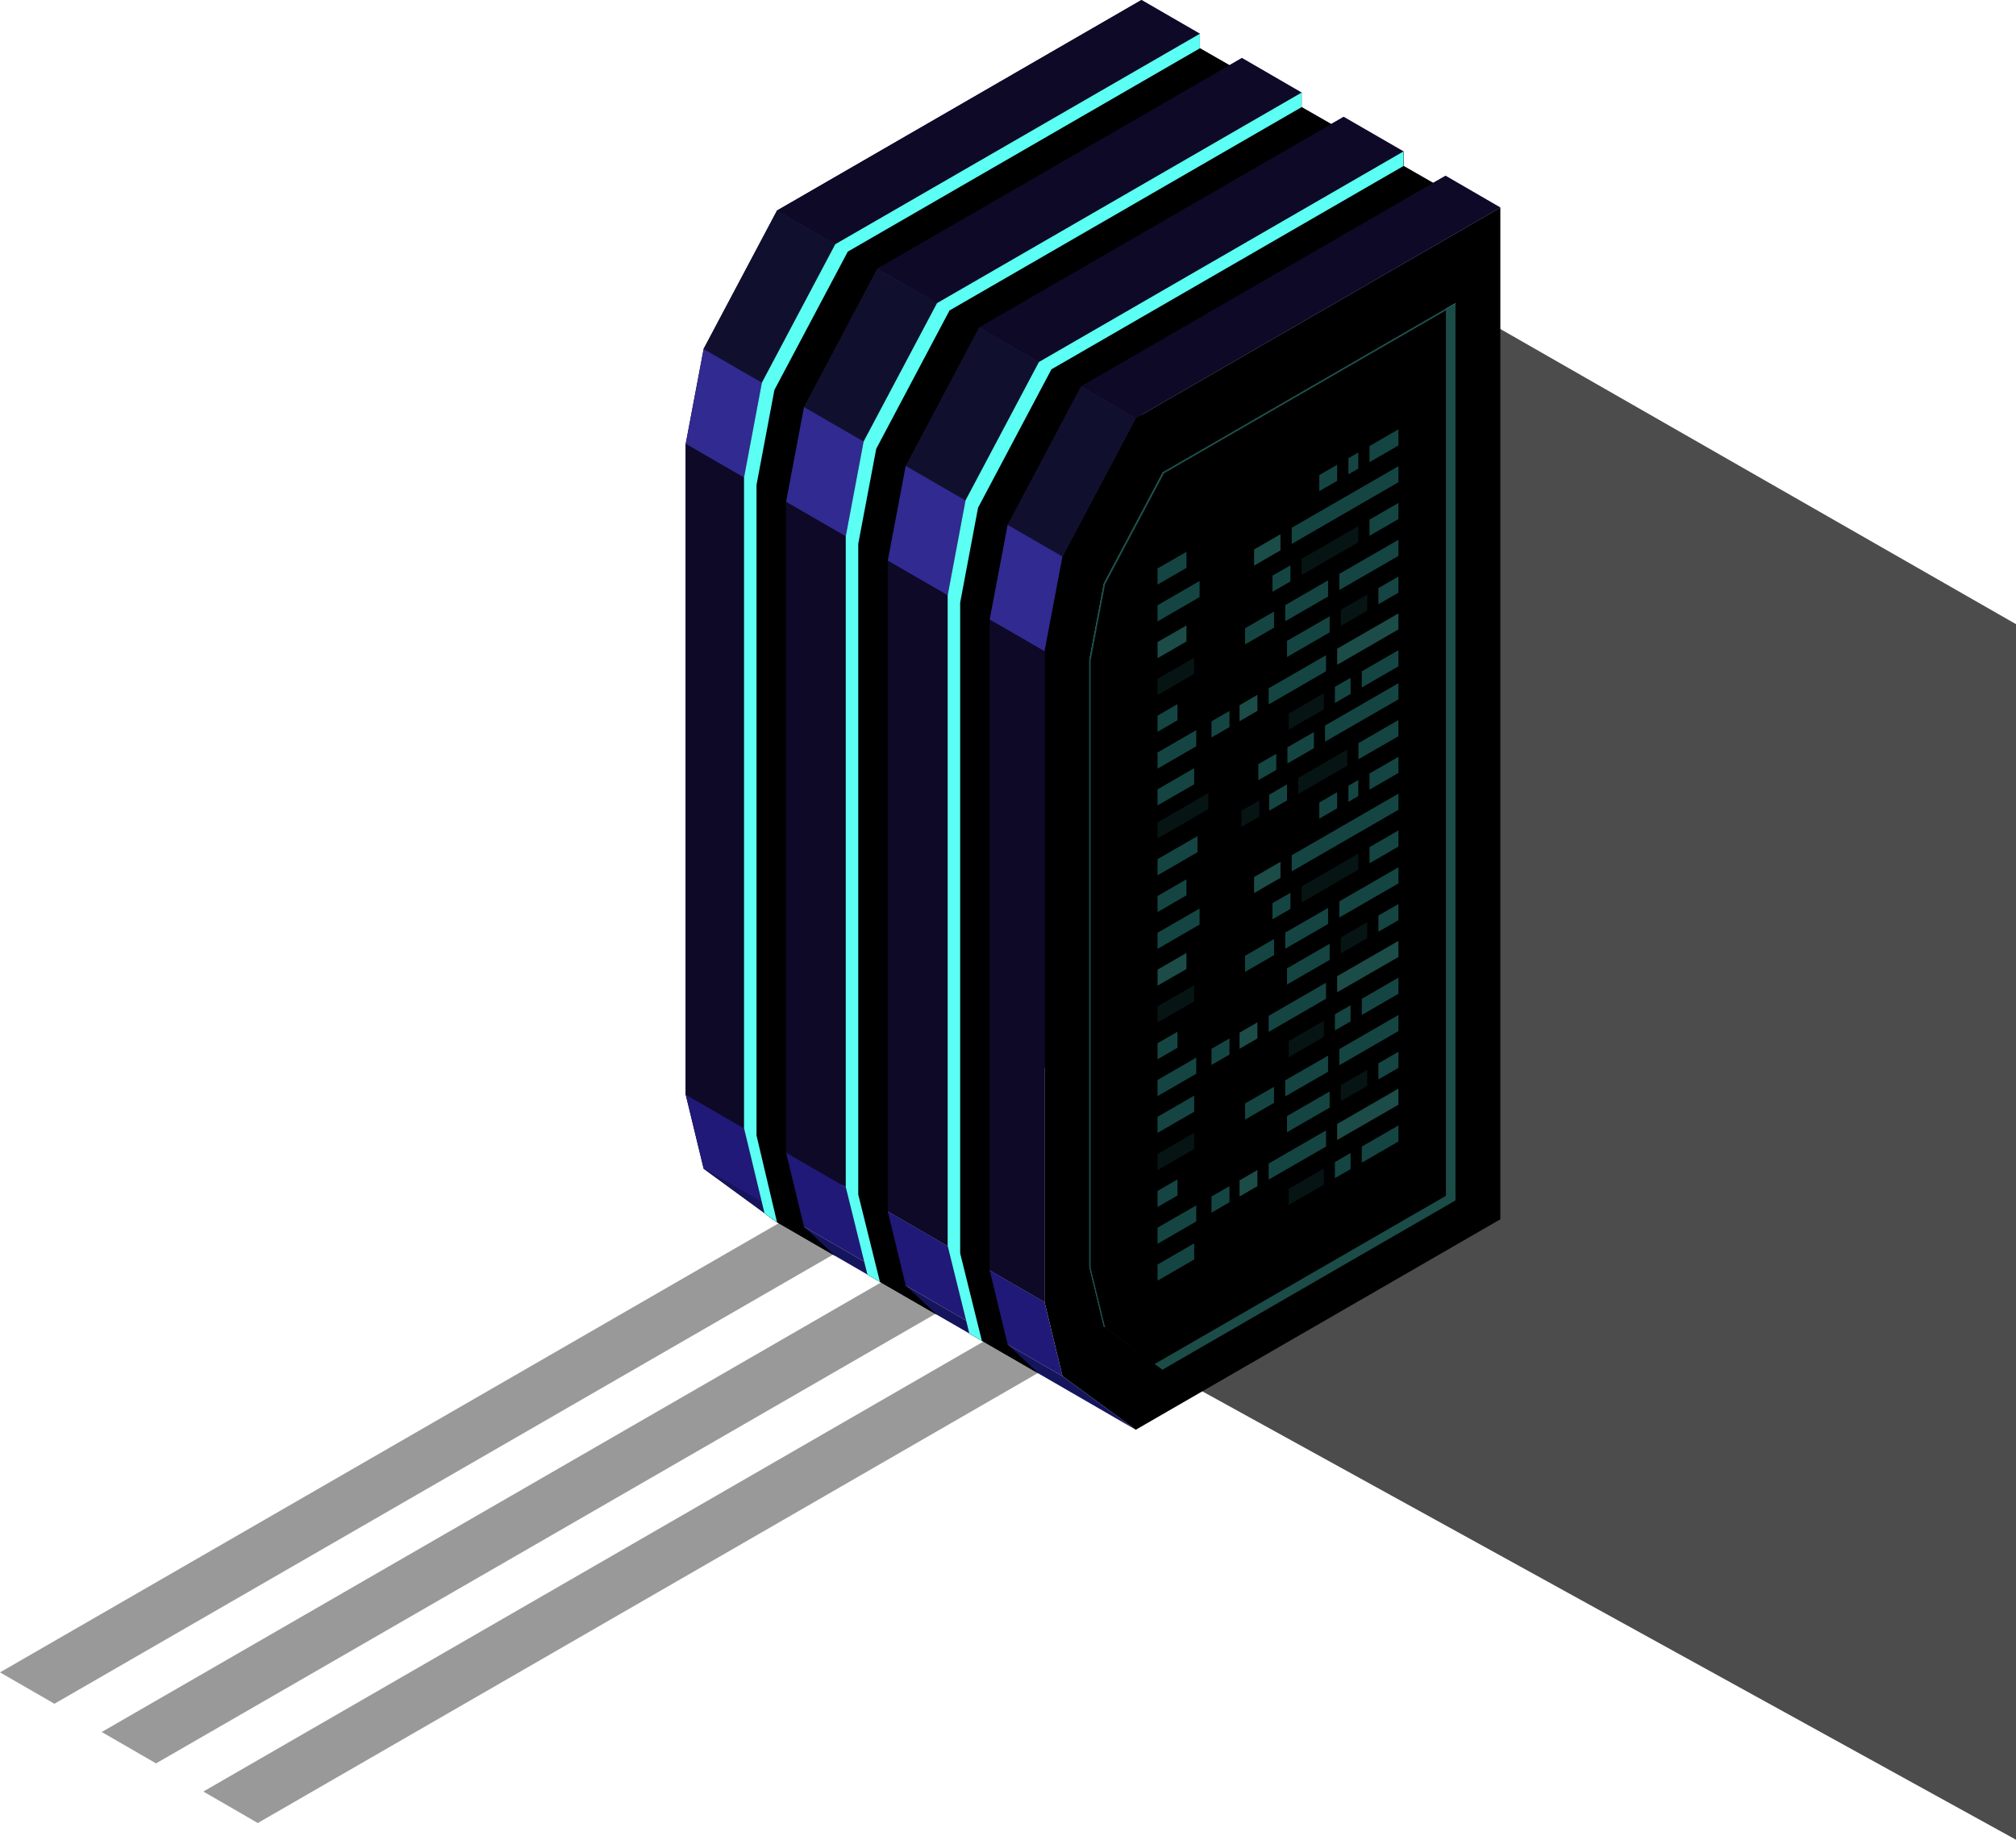 <svg width="458" height="418" viewBox="0 0 458 418" fill="none" xmlns="http://www.w3.org/2000/svg">
<path style="mix-blend-mode:lighten" opacity="0.4" d="M12.365 387.105L0 379.976L177.264 277.719L189.629 284.848L12.365 387.105Z" fill="url(#paint0_linear)"/>
<path style="mix-blend-mode:lighten" opacity="0.4" d="M35.453 400.654L23.11 393.524L200.351 291.268L212.717 298.397L35.453 400.654Z" fill="url(#paint1_linear)"/>
<path style="mix-blend-mode:lighten" opacity="0.4" d="M58.563 414.202L46.197 407.051L223.461 304.794L235.826 311.946L58.563 414.202Z" fill="url(#paint2_linear)"/>
<path d="M176.531 47.841L159.859 79.269L155.775 100.857V248.69L159.859 265.548L176.531 277.719L259.336 229.878V0L176.531 47.841Z" fill="url(#paint3_linear)"/>
<path d="M258.026 94.995L241.376 126.422L237.292 147.989V295.821L241.376 312.679L258.026 324.85L340.853 277.031V47.153L258.026 94.995Z" fill="url(#paint4_linear)"/>
<path d="M264.153 107.343L250.767 132.574L247.481 149.898V287.847L250.767 301.373L264.153 311.168L330.663 272.744V68.919L264.153 107.343Z" fill="url(#paint5_linear)"/>
<path d="M251.055 301.573L247.77 288.047V150.098L251.055 132.774L264.442 107.543L330.663 69.274V68.919L264.153 107.343L250.767 132.574L247.481 149.898V287.847L250.767 301.373L264.153 311.168L251.055 301.573Z" fill="#5CFFF3"/>
<path d="M328.487 70.163V271.7L262.377 309.88L264.153 311.168L330.663 272.744V68.919L328.487 70.163Z" fill="#5CFFF3"/>
<path d="M241.376 126.421L159.859 79.269L176.531 47.841L258.026 94.993L241.376 126.421Z" fill="#363699"/>
<path d="M155.775 100.858L237.292 147.989L241.376 126.422L159.859 79.269L155.775 100.858Z" fill="#312A91"/>
<path style="mix-blend-mode:lighten" opacity="0.7" d="M176.531 47.841L258.026 94.993L241.376 126.421L159.859 79.269L176.531 47.841Z" fill="url(#paint6_linear)"/>
<path d="M155.775 248.689L237.292 295.82L241.376 312.678L159.859 265.547L155.775 248.689Z" fill="#201977"/>
<path d="M241.376 312.677L159.859 265.547L176.531 277.718L258.026 324.849L241.376 312.677Z" fill="#15155E"/>
<path d="M237.292 147.988V295.82L155.775 248.69V100.857L237.292 147.988Z" fill="#2D1F84"/>
<path style="mix-blend-mode:lighten" opacity="0.7" d="M237.292 147.988V295.82L155.775 248.69V100.857L237.292 147.988Z" fill="url(#paint7_linear)"/>
<path d="M328.399 39.934L325.557 41.556L318.853 37.713V34.404L305.245 26.541L302.403 28.185L295.699 24.343V21.033L282.135 13.171L279.293 14.814L272.589 10.972V7.663L259.336 0L176.531 47.841L258.026 94.994L340.853 47.153L328.399 39.934Z" fill="#2D1F84"/>
<path style="mix-blend-mode:lighten" opacity="0.7" d="M328.399 39.934L325.557 41.556L318.853 37.713V34.404L305.245 26.541L302.403 28.185L295.699 24.343V21.033L282.135 13.171L279.293 14.814L272.589 10.972V7.663L259.336 0L176.531 47.841L258.026 94.994L340.853 47.153L328.399 39.934Z" fill="url(#paint8_linear)"/>
<path d="M182.658 92.462L199.308 61.013L279.293 14.815L272.589 10.972V7.663L189.762 55.482L173.09 86.932L169.028 108.498V256.331L173.69 275.698L176.531 277.72L189.762 285.382L182.658 278.719L178.574 261.861V114.029L182.658 92.462Z" fill="url(#paint9_linear)"/>
<path d="M175.932 88.598L192.604 57.17L272.589 10.972V7.663L189.762 55.482L173.09 86.932L169.028 108.498V256.331L173.69 275.698L176.531 277.72L171.869 257.997V110.164L175.932 88.598Z" fill="#5CFFF3"/>
<path d="M205.768 105.833L222.44 74.383L305.245 26.541L302.403 28.185L295.699 24.343V21.033L212.872 68.874L196.2 100.302L192.138 121.868V269.701L197.066 289.624L212.872 298.752L205.768 292.089L201.683 275.231V127.399L205.768 105.833Z" fill="url(#paint10_linear)"/>
<path d="M199.064 101.968L215.714 70.54L295.699 24.343V21.033L212.872 68.874L196.2 100.302L192.138 121.868V269.701L197.066 289.624L199.907 291.267L194.979 271.389V123.556L199.064 101.968Z" fill="#5CFFF3"/>
<path d="M228.922 119.204L245.594 87.754L325.557 41.556L318.853 37.714V34.404L236.026 82.246L219.354 113.673L215.292 135.262V283.072L220.22 302.995L236.026 312.123L228.922 305.46L224.838 288.602V140.77L228.922 119.204Z" fill="url(#paint11_linear)"/>
<path d="M236.026 82.246L219.354 113.673L215.292 135.262V283.072L220.22 302.995L223.062 304.638L218.133 284.76V136.928L222.196 115.361L238.868 83.911L318.853 37.714V34.404L236.026 82.246Z" fill="#5CFFF3"/>
<path d="M301.027 168.51L317.698 158.893V155.229L301.027 164.846V168.51Z" fill="#42E8E0"/>
<path d="M292.48 173.463L298.496 169.998V166.333L292.48 169.798V173.463Z" fill="#42E8E0"/>
<path d="M285.864 177.284L289.949 174.929V171.265L285.864 173.619V177.284Z" fill="#42E8E0"/>
<path d="M308.619 172.508L317.698 167.266V163.602L308.619 168.843V172.508Z" fill="#42E8E0"/>
<path opacity="0.3" d="M294.944 180.392L306.066 173.973V170.309L294.944 176.727V180.392Z" fill="#42E8E0"/>
<path d="M288.328 184.214L292.391 181.859V178.217L288.328 180.571V184.214Z" fill="#42E8E0"/>
<path opacity="0.3" d="M282.024 187.855L286.109 185.501V181.858L282.024 184.213V187.855Z" fill="#42E8E0"/>
<path d="M311.127 179.416L317.699 175.618V171.953L311.127 175.751V179.416Z" fill="#42E8E0"/>
<path d="M306.332 182.192L308.574 180.882V177.217L306.332 178.527V182.192Z" fill="#42E8E0"/>
<path d="M299.717 186.012L303.779 183.658V179.993L299.717 182.347V186.012Z" fill="#42E8E0"/>
<path d="M293.457 197.984L317.698 183.992V180.327L293.457 194.32V197.984Z" fill="#42E8E0"/>
<path d="M284.91 202.914L290.904 199.449V195.807L284.91 199.271V202.914Z" fill="#5CFFF3"/>
<path d="M311.127 196.14L317.699 192.342V188.678L311.127 192.476V196.14Z" fill="#42E8E0"/>
<path opacity="0.3" d="M295.721 205.047L308.574 197.606V193.941L295.721 201.382V205.047Z" fill="#42E8E0"/>
<path d="M289.083 208.867L293.168 206.512V202.848L289.083 205.202V208.867Z" fill="#42E8E0"/>
<path d="M304.268 208.467L317.699 200.716V197.051L304.268 204.802V208.467Z" fill="#42E8E0"/>
<path d="M291.991 215.552L301.715 209.933V206.29L291.991 211.887V215.552Z" fill="#42E8E0"/>
<path d="M282.867 220.815L289.438 217.017V213.353L282.867 217.151V220.815Z" fill="#42E8E0"/>
<path d="M313.148 211.688L317.699 209.067V205.402L313.148 208.023V211.688Z" fill="#42E8E0"/>
<path opacity="0.3" d="M304.623 216.618L310.617 213.153V209.511L304.623 212.976V216.618Z" fill="#42E8E0"/>
<path d="M292.391 223.681L302.07 218.106V214.441L292.391 220.016V223.681Z" fill="#42E8E0"/>
<path d="M303.779 225.458L317.698 217.44V213.775L303.779 221.793V225.458Z" fill="#5CFFF3"/>
<path d="M288.217 234.453L301.249 226.924V223.281L288.217 230.811V234.453Z" fill="#42E8E0"/>
<path d="M281.602 238.295L285.664 235.941V232.276L281.602 234.631V238.295Z" fill="#5CFFF3"/>
<path d="M275.231 241.96L279.315 239.606V235.941L275.231 238.296V241.96Z" fill="#42E8E0"/>
<path d="M309.374 230.61L317.699 225.791V222.126L309.374 226.946V230.61Z" fill="#42E8E0"/>
<path opacity="0.3" d="M274.52 183.836L262.976 190.499V186.856L274.52 180.171V183.836Z" fill="#42E8E0"/>
<path d="M272.056 193.631L262.976 198.872V195.207L272.056 189.966V193.631Z" fill="#42E8E0"/>
<path d="M269.548 203.426L262.976 207.224V203.581L269.548 199.783V203.426Z" fill="#42E8E0"/>
<path d="M272.522 210.066L262.976 215.597V211.932L272.522 206.424V210.066Z" fill="#42E8E0"/>
<path d="M269.548 220.173L262.976 223.948V220.306L269.548 216.508V220.173Z" fill="#5CFFF3"/>
<path opacity="0.3" d="M271.301 227.502L262.976 232.321V228.657L271.301 223.837V227.502Z" fill="#42E8E0"/>
<path d="M267.505 238.052L262.976 240.673V237.03L267.505 234.409V238.052Z" fill="#42E8E0"/>
<path d="M271.768 243.96L262.976 249.046V245.381L271.768 240.295V243.96Z" fill="#42E8E0"/>
<path d="M271.301 252.599L262.976 257.397V253.754L271.301 248.935V252.599Z" fill="#42E8E0"/>
<path d="M303.269 234.12L306.821 232.077V228.412L303.269 230.455V234.12Z" fill="#42E8E0"/>
<path opacity="0.3" d="M292.768 240.206L300.738 235.586V231.943L292.768 236.541V240.206Z" fill="#42E8E0"/>
<path d="M304.268 242.027L317.699 234.275V230.61L304.268 238.362V242.027Z" fill="#42E8E0"/>
<path d="M291.991 249.112L301.715 243.515V239.851L291.991 245.448V249.112Z" fill="#42E8E0"/>
<path d="M282.867 254.376L289.438 250.578V246.936L282.867 250.711V254.376Z" fill="#42E8E0"/>
<path d="M313.148 245.247L317.699 242.627V238.962L313.148 241.605V245.247Z" fill="#42E8E0"/>
<path opacity="0.3" d="M304.623 250.179L310.617 246.714V243.071L304.623 246.536V250.179Z" fill="#42E8E0"/>
<path d="M292.391 257.242L302.07 251.667V248.002L292.391 253.577V257.242Z" fill="#42E8E0"/>
<path d="M303.779 259.019L317.698 251.001V247.336L303.779 255.376V259.019Z" fill="#5CFFF3"/>
<path d="M288.217 268.013L301.249 260.506V256.841L288.217 264.37V268.013Z" fill="#42E8E0"/>
<path d="M281.602 271.856L285.664 269.502V265.837L281.602 268.191V271.856Z" fill="#5CFFF3"/>
<path d="M275.231 275.52L279.315 273.166V269.501L275.231 271.855V275.52Z" fill="#42E8E0"/>
<path d="M309.374 264.17L317.699 259.351V255.708L309.374 260.505V264.17Z" fill="#42E8E0"/>
<path opacity="0.3" d="M271.301 261.061L262.976 265.881V262.216L271.301 257.396V261.061Z" fill="#42E8E0"/>
<path d="M267.505 271.633L262.976 274.232V270.59L267.505 267.969V271.633Z" fill="#42E8E0"/>
<path d="M271.768 277.518L262.976 282.605V278.94L271.768 273.876V277.518Z" fill="#42E8E0"/>
<path d="M271.301 286.16L262.976 290.979V287.315L271.301 282.495V286.16Z" fill="#42E8E0"/>
<path d="M303.269 267.68L306.821 265.636V261.972L303.269 264.037V267.68Z" fill="#42E8E0"/>
<path opacity="0.3" d="M292.768 273.765L300.738 269.168V265.503L292.768 270.1V273.765Z" fill="#42E8E0"/>
<path d="M311.127 105.011L317.699 101.213V97.548L311.127 101.346V105.011Z" fill="#42E8E0"/>
<path d="M306.332 107.764L308.574 106.476V102.812L306.332 104.122V107.764Z" fill="#42E8E0"/>
<path d="M299.717 111.585L303.779 109.253V105.588L299.717 107.942V111.585Z" fill="#42E8E0"/>
<path d="M293.457 123.579L317.698 109.564V105.922L293.457 119.914V123.579Z" fill="#42E8E0"/>
<path d="M284.91 128.51L290.904 125.046V121.381L284.91 124.846V128.51Z" fill="#5CFFF3"/>
<path d="M311.127 121.735L317.699 117.937V114.272L311.127 118.07V121.735Z" fill="#42E8E0"/>
<path opacity="0.3" d="M295.721 130.642L308.574 123.202V119.537L295.721 126.978V130.642Z" fill="#42E8E0"/>
<path d="M289.083 134.462L293.168 132.108V128.443L289.083 130.798V134.462Z" fill="#42E8E0"/>
<path d="M304.268 134.062L317.699 126.31V122.646L304.268 130.397V134.062Z" fill="#42E8E0"/>
<path d="M291.991 141.147L301.715 135.528V131.863L291.991 137.483V141.147Z" fill="#42E8E0"/>
<path d="M282.867 146.411L289.438 142.613V138.948L282.867 142.746V146.411Z" fill="#42E8E0"/>
<path d="M313.148 137.283L317.699 134.662V130.997L313.148 133.618V137.283Z" fill="#42E8E0"/>
<path opacity="0.3" d="M304.623 142.214L310.617 138.749V135.084L304.623 138.549V142.214Z" fill="#42E8E0"/>
<path d="M292.391 149.276L302.07 143.679V140.036L292.391 145.611V149.276Z" fill="#42E8E0"/>
<path d="M303.779 151.053L317.698 143.013V139.37L303.779 147.388V151.053Z" fill="#5CFFF3"/>
<path d="M288.217 160.049L301.249 152.519V148.877L288.217 156.384V160.049Z" fill="#42E8E0"/>
<path d="M281.602 163.869L285.664 161.515V157.872L281.602 160.226V163.869Z" fill="#5CFFF3"/>
<path d="M275.231 167.556L279.315 165.202V161.537L275.231 163.891V167.556Z" fill="#42E8E0"/>
<path d="M309.374 156.205L317.699 151.385V147.721L309.374 152.54V156.205Z" fill="#42E8E0"/>
<path d="M269.548 129.02L262.976 132.818V129.154L269.548 125.378V129.02Z" fill="#42E8E0"/>
<path d="M272.522 135.661L262.976 141.191V137.526L272.522 131.996V135.661Z" fill="#42E8E0"/>
<path d="M269.548 145.745L262.976 149.543V145.878L269.548 142.103V145.745Z" fill="#5CFFF3"/>
<path opacity="0.3" d="M271.301 153.096L262.976 157.916V154.251L271.301 149.432V153.096Z" fill="#42E8E0"/>
<path d="M267.505 163.647L262.976 166.268V162.603L267.505 159.982V163.647Z" fill="#42E8E0"/>
<path d="M271.768 169.554L262.976 174.641V170.976L271.768 165.89V169.554Z" fill="#42E8E0"/>
<path d="M271.301 178.194L262.976 182.991V179.349L271.301 174.529V178.194Z" fill="#42E8E0"/>
<path d="M303.269 159.715L306.821 157.672V154.007L303.269 156.05V159.715Z" fill="#42E8E0"/>
<path opacity="0.3" d="M292.768 165.801L300.738 161.181V157.517L292.768 162.136V165.801Z" fill="#42E8E0"/>
<path style="mix-blend-mode:lighten" opacity="0.7" d="M330.663 68.919L458 141.814V418L264.153 311.168L250.767 301.373L247.481 287.847V149.898L250.767 132.574L264.153 107.343L330.663 68.919Z" fill="url(#paint12_linear)"/>
<defs>
<linearGradient id="paint0_linear" x1="31.707" y1="366.34" x2="105.757" y2="235.875" gradientUnits="userSpaceOnUse">
<stop stopColor="#180D5B"/>
<stop offset="0.09" stopColor="#1A1660"/>
<stop offset="0.25" stopColor="#1E2D6E"/>
<stop offset="0.44" stopColor="#255385"/>
<stop offset="0.66" stopColor="#2F87A5"/>
<stop offset="0.9" stopColor="#3CCACE"/>
<stop offset="1" stopColor="#42E8E0"/>
</linearGradient>
<linearGradient id="paint1_linear" x1="-120026" y1="8921.85" x2="-120050" y2="1516.25" gradientUnits="userSpaceOnUse">
<stop stopColor="#180D5B"/>
<stop offset="0.09" stopColor="#1A1660"/>
<stop offset="0.25" stopColor="#1E2D6E"/>
<stop offset="0.44" stopColor="#255385"/>
<stop offset="0.66" stopColor="#2F87A5"/>
<stop offset="0.9" stopColor="#3CCACE"/>
<stop offset="1" stopColor="#42E8E0"/>
</linearGradient>
<linearGradient id="paint2_linear" x1="-117723" y1="8945.88" x2="-117746" y2="1538.77" gradientUnits="userSpaceOnUse">
<stop stopColor="#180D5B"/>
<stop offset="0.09" stopColor="#1A1660"/>
<stop offset="0.25" stopColor="#1E2D6E"/>
<stop offset="0.44" stopColor="#255385"/>
<stop offset="0.66" stopColor="#2F87A5"/>
<stop offset="0.9" stopColor="#3CCACE"/>
<stop offset="1" stopColor="#42E8E0"/>
</linearGradient>
<linearGradient id="paint3_linear" x1="155.775" y1="138.86" x2="259.336" y2="138.86" gradientUnits="userSpaceOnUse">
<stop stopColor="#2B237C"/>
<stop offset="1" stopColor="#180D5B"/>
</linearGradient>
<linearGradient id="paint4_linear" x1="6244.87" y1="13085" x2="19775.7" y2="15500.2" gradientUnits="userSpaceOnUse">
<stop stopColor="#2B237C"/>
<stop offset="1" stopColor="#180D5B"/>
</linearGradient>
<linearGradient id="paint5_linear" x1="147.272" y1="180.126" x2="424.413" y2="198.41" gradientUnits="userSpaceOnUse">
<stop stopColor="#42E8E0"/>
<stop offset="0.22" stopColor="#3CBDC8"/>
<stop offset="0.71" stopColor="#2D528E"/>
<stop offset="1" stopColor="#24126A"/>
</linearGradient>
<linearGradient id="paint6_linear" x1="11837.8" y1="4241.68" x2="7544.97" y2="1188.79" gradientUnits="userSpaceOnUse">
<stop stopColor="#180D5B"/>
<stop offset="0.09" stopColor="#1A1660"/>
<stop offset="0.25" stopColor="#1E2D6E"/>
<stop offset="0.44" stopColor="#255385"/>
<stop offset="0.66" stopColor="#2F87A5"/>
<stop offset="0.9" stopColor="#3CCACE"/>
<stop offset="1" stopColor="#42E8E0"/>
</linearGradient>
<linearGradient id="paint7_linear" x1="9055.8" y1="18869.9" x2="3874.4" y2="18138.9" gradientUnits="userSpaceOnUse">
<stop stopColor="#180D5B"/>
<stop offset="0.09" stopColor="#1A1660"/>
<stop offset="0.25" stopColor="#1E2D6E"/>
<stop offset="0.44" stopColor="#255385"/>
<stop offset="0.66" stopColor="#2F87A5"/>
<stop offset="0.9" stopColor="#3CCACE"/>
<stop offset="1" stopColor="#42E8E0"/>
</linearGradient>
<linearGradient id="paint8_linear" x1="21208" y1="2681.68" x2="14355.5" y2="-4398.79" gradientUnits="userSpaceOnUse">
<stop stopColor="#180D5B"/>
<stop offset="0.09" stopColor="#1A1660"/>
<stop offset="0.25" stopColor="#1E2D6E"/>
<stop offset="0.44" stopColor="#255385"/>
<stop offset="0.66" stopColor="#2F87A5"/>
<stop offset="0.9" stopColor="#3CCACE"/>
<stop offset="1" stopColor="#42E8E0"/>
</linearGradient>
<linearGradient id="paint9_linear" x1="8564.64" y1="18328.8" x2="20278.1" y2="18328.8" gradientUnits="userSpaceOnUse">
<stop stopColor="#42E8E0"/>
<stop offset="0.22" stopColor="#3CBDC8"/>
<stop offset="0.71" stopColor="#2D528E"/>
<stop offset="1" stopColor="#24126A"/>
</linearGradient>
<linearGradient id="paint10_linear" x1="9981.54" y1="20014" x2="22954.9" y2="20014" gradientUnits="userSpaceOnUse">
<stop stopColor="#42E8E0"/>
<stop offset="0.22" stopColor="#3CBDC8"/>
<stop offset="0.71" stopColor="#2D528E"/>
<stop offset="1" stopColor="#24126A"/>
</linearGradient>
<linearGradient id="paint11_linear" x1="10908.8" y1="21699.3" x2="23826.4" y2="21699.3" gradientUnits="userSpaceOnUse">
<stop stopColor="#42E8E0"/>
<stop offset="0.22" stopColor="#3CBDC8"/>
<stop offset="0.71" stopColor="#2D528E"/>
<stop offset="1" stopColor="#24126A"/>
</linearGradient>
<linearGradient id="paint12_linear" x1="44052.2" y1="38181.6" x2="15935.9" y2="38422.8" gradientUnits="userSpaceOnUse">
<stop stopColor="#180D5B"/>
<stop offset="0.09" stopColor="#1A1660"/>
<stop offset="0.25" stopColor="#1E2D6E"/>
<stop offset="0.44" stopColor="#255385"/>
<stop offset="0.66" stopColor="#2F87A5"/>
<stop offset="0.9" stopColor="#3CCACE"/>
<stop offset="1" stopColor="#42E8E0"/>
</linearGradient>
</defs>
</svg>
